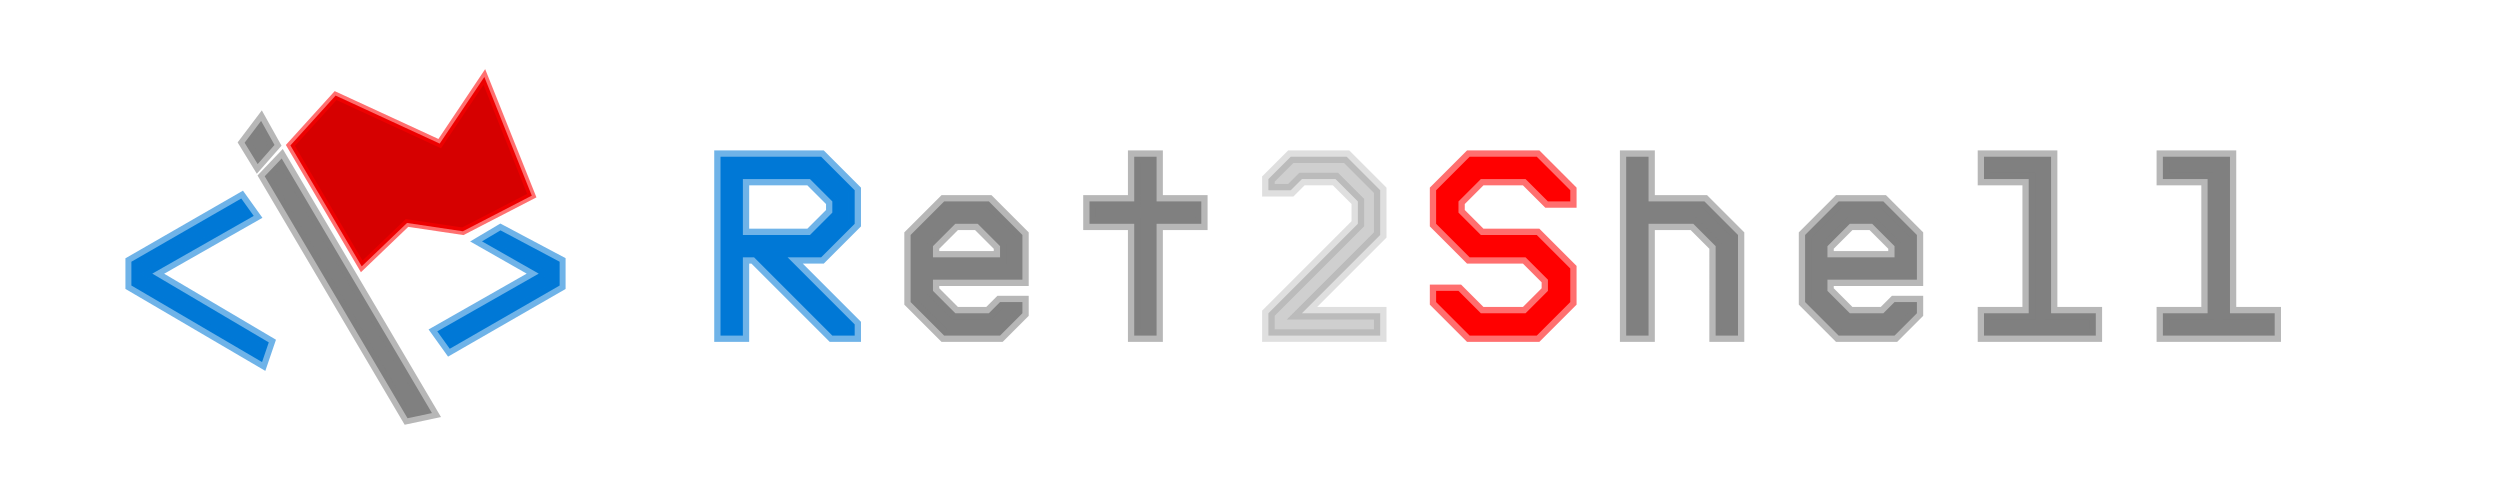<svg xmlns="http://www.w3.org/2000/svg" xml:space="preserve" width="1300" height="256"><path d="M23.192 49.689 5.783 39.49v-3.169l14.639-8.425 1.663 2.319-13.516 7.69 15.519 9.161zm25.01-1.772-1.664-2.32 13.516-7.69-7.56-4.302 2.468-1.464 7.878 4.181v3.17z" style="font-size:36.924px;font-family:&quot;Sarasa Term TC&quot;;-inkscape-font-specification:&quot;Sarasa Term TC&quot;;fill:#0078d6;stroke:#0078d6;stroke-width:1.587;stroke-dasharray:none;stroke-opacity:.565" transform="translate(45.747 -5.66) scale(3.903)"/><path fill="red" d="m151.006 75.62 37.088 62.89 23.56-22.568 29.018 4.318 35.858-18.537-24.673-61.7-23.206 34.66-54.137-24.982z" style="fill:#d60000;fill-opacity:1;stroke:#ff0101;stroke-width:3.822;stroke-opacity:.565"/><path d="m37.16 56.615-11.936-35.48 2.703-1.854 12.56 37.334Z" style="font-size:36.924px;fill:gray;stroke-width:1.537;stroke:gray;stroke-opacity:.565;stroke-dasharray:none" transform="rotate(-11.958 161.852 -100.048) scale(3.903)"/><path d="m24.643 19.351 2.725-2.03-1.085-3.504-2.753 2.392z" style="font-size:36.924px;fill:gray;fill-opacity:1;stroke:gray;stroke-width:1.537;stroke-dasharray:none;stroke-opacity:.565" transform="rotate(-11.958 161.852 -100.048) scale(3.903)"/><g aria-label="Ret2Shell" style="font-size:139.541px;font-family:SDMiniRobotDemo;-inkscape-font-specification:SDMiniRobotDemo;fill:#0078d6;stroke-width:6.541"><path d="M374.669 174.514V81.486h52.328l17.442 17.443v17.443l-17.442 17.442h-17.443l34.885 34.885v5.815h-11.628l-40.7-40.7h-5.814v40.7zm11.628-52.328h34.885l11.629-11.629v-5.814l-11.629-11.628h-34.885z" style="stroke:#0078d6;stroke-opacity:.565"/><path d="M473.51 157.071v-34.885l17.443-17.443h23.257l17.442 17.443v23.257H485.14v5.814l11.628 11.628h17.443l5.814-5.814h11.628v5.814l-11.628 11.629h-29.071zm11.629-23.257h34.885V128l-11.629-11.628h-11.628L485.139 128zM566.537 116.372v-11.629h23.257V81.486h11.629v23.257h23.256v11.629h-23.256v58.142h-11.629v-58.142z" style="fill:gray;stroke:gray;stroke-opacity:.565"/><path d="M659.565 174.514v-11.629l46.513-46.513v-11.629L694.45 93.115h-17.443l-5.814 5.814h-11.628v-5.814l11.628-11.629h29.071l17.443 17.443v23.257l-40.7 40.7h40.7v11.628z" style="fill:gray;fill-opacity:.376;stroke:gray;stroke-opacity:.251"/><path d="M746.778 157.071v-5.814h11.628l11.629 11.628h23.256l11.629-11.628v-5.814l-11.629-11.629h-29.07l-17.443-17.442V98.929l17.442-17.443h34.886l17.442 17.443v5.814H804.92L793.29 93.115h-23.256l-11.629 11.628v5.814l11.629 11.629h29.07l17.443 17.442v17.443l-17.442 17.443H764.22Z" style="fill:red;stroke:#ff0101;stroke-opacity:.565"/><path d="M845.62 174.514V81.486h11.628v23.257h29.07l17.443 17.443v52.328h-11.628V128l-11.629-11.628h-23.256v58.142zM938.646 157.071v-34.885l17.443-17.443h23.257l17.442 17.443v23.257h-46.513v5.814l11.628 11.628h17.443l5.814-5.814h11.628v5.814l-11.628 11.629h-29.071zm11.629-23.257h34.885V128l-11.628-11.628h-11.629L950.275 128zM1031.674 174.514v-11.629h23.257v-69.77h-23.257V81.486h34.885v81.4h23.257v11.628zM1124.7 174.514v-11.629h23.258v-69.77H1124.7V81.486h34.885v81.4h23.257v11.628z" style="fill:gray;stroke:gray;stroke-opacity:.565"/></g></svg>
